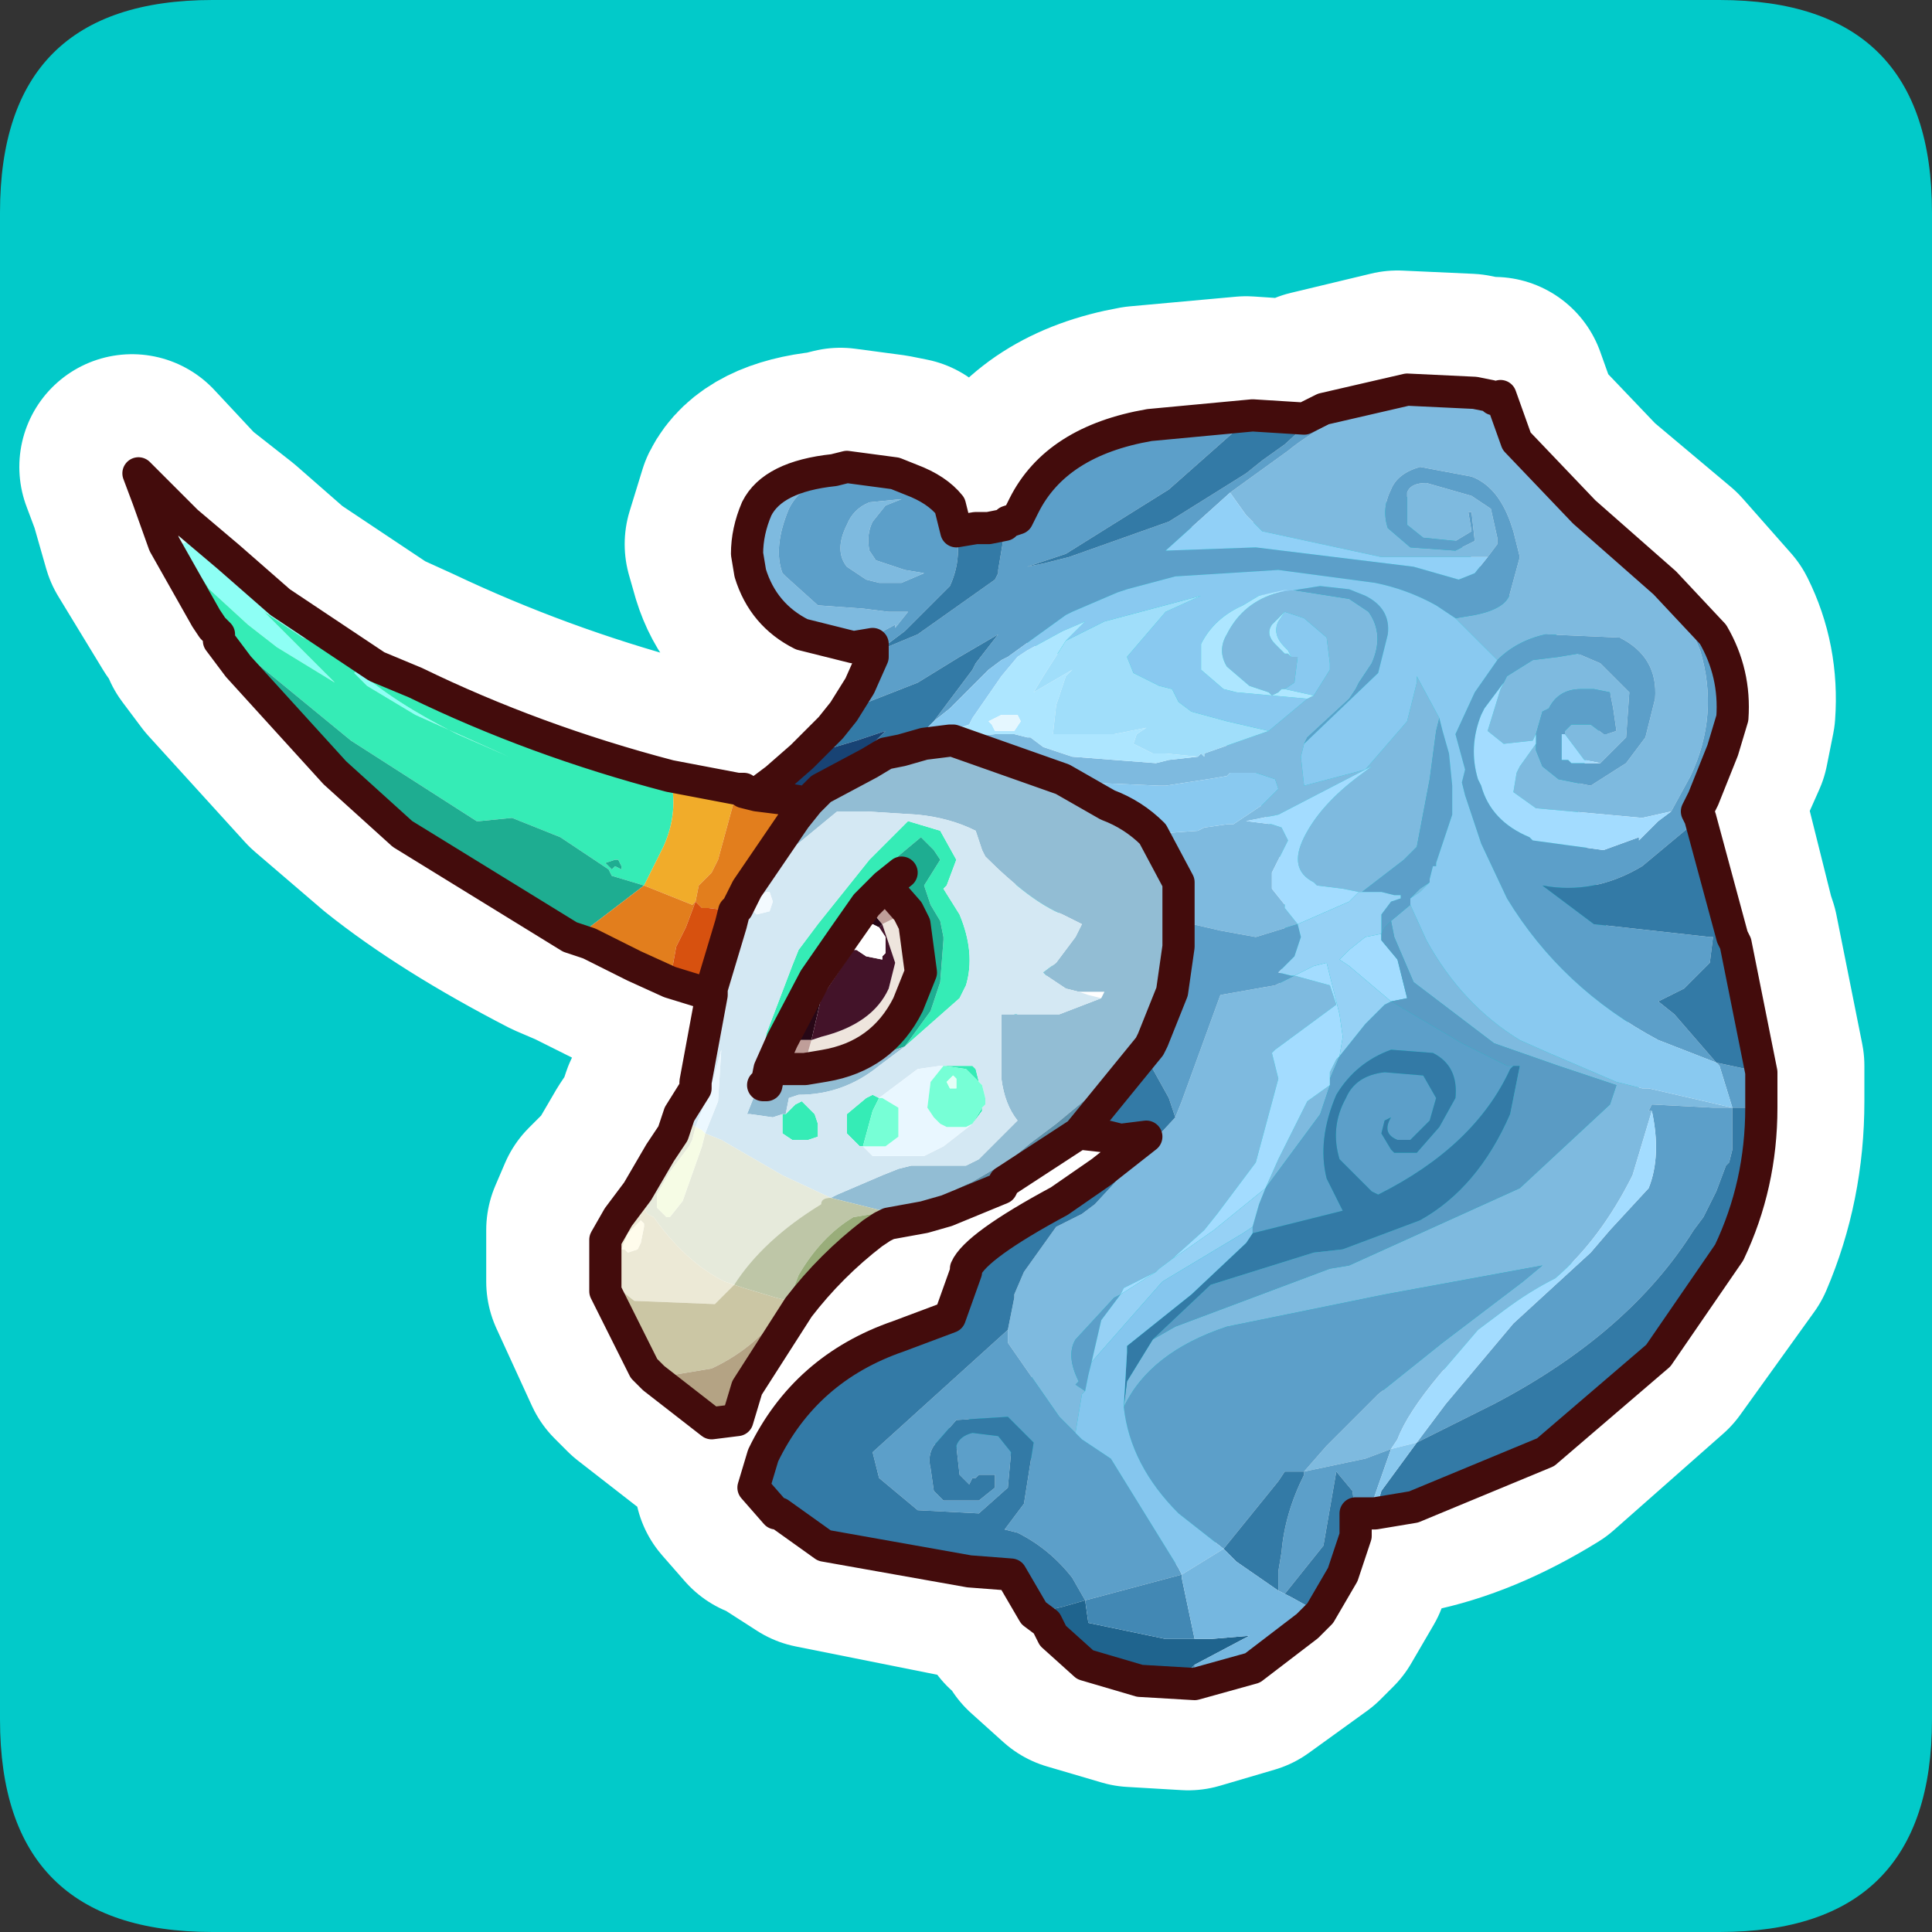 <?xml version="1.0" encoding="UTF-8" standalone="no"?>
<svg xmlns:ffdec="https://www.free-decompiler.com/flash" xmlns:xlink="http://www.w3.org/1999/xlink" ffdec:objectType="frame" height="30.0px" width="30.0px" xmlns="http://www.w3.org/2000/svg">
  <rect width="100%" height="100%" fill="#333333" stroke="none"/>
  <g transform="matrix(1.0, 0.0, 0.0, 1.0, 0.0, 0.0)">
    <use ffdec:characterId="1" height="30.0" transform="matrix(1.0, 0.0, 0.0, 1.0, 0.0, 0.0)" width="30.0" xlink:href="#shape0"/>
  </g>
  <defs>
    <g id="shape0" transform="matrix(1.0, 0.0, 0.0, 1.0, 0.0, 0.0)">
      <path d="M0.0 0.0 L30.0 0.0 30.0 30.0 0.0 30.0 0.0 0.0" fill="#33cc66" fill-opacity="0.0" fill-rule="evenodd" stroke="none"/>
      <path d="M0.0 26.7 L0.0 3.3 Q0.0 0.0 3.3 0.0 L26.7 0.0 Q30.0 0.0 30.0 3.3 L30.0 26.7 Q30.0 30.0 26.7 30.0 L3.3 30.0 Q0.0 30.0 0.0 26.7" fill="#02cac9" fill-rule="evenodd" stroke="none"/>
      <path d="M2.05 7.25 L2.75 8.0 3.45 8.55 4.25 9.25 5.75 10.25 6.3 10.5 Q8.2 11.4 10.25 11.95 L11.35 12.15 11.4 12.15 11.4 12.2 11.65 12.25 11.75 12.15 11.95 12.0 12.35 11.6 12.8 11.2 13.0 10.95 13.25 10.55 13.45 10.05 13.4 10.05 13.45 9.9 13.15 9.95 12.35 9.75 Q11.75 9.45 11.55 8.8 L11.45 8.45 11.65 7.8 Q11.9 7.3 12.85 7.2 L13.05 7.15 13.8 7.25 14.05 7.3 14.6 7.75 14.7 7.95 14.75 8.1 15.0 8.05 15.25 8.05 15.5 8.05 15.55 8.0 15.7 7.95 15.75 7.75 Q16.3 6.75 17.7 6.5 L19.35 6.35 20.1 6.4 20.45 6.25 21.7 5.95 22.8 6.0 23.05 6.05 23.1 6.1 23.2 6.05 23.45 6.75 24.5 7.85 25.75 8.9 26.5 9.75 Q26.8 10.35 26.75 11.05 L26.65 11.55 26.45 12.0 26.35 12.3 26.25 12.45 26.3 12.6 26.75 14.4 26.8 14.55 27.2 16.55 27.2 16.85 27.2 17.1 Q27.2 18.3 26.75 19.35 L25.6 20.95 23.9 22.45 Q22.85 23.1 21.85 23.3 L21.25 23.4 21.15 23.4 20.95 23.4 20.95 23.75 20.75 24.35 20.4 24.95 20.2 25.15 19.3 25.8 18.45 26.05 17.6 26.0 16.75 25.75 16.25 25.3 16.15 25.1 15.95 24.95 15.6 24.35 14.95 24.3 12.7 23.85 12.0 23.4 11.95 23.4 11.6 23.0 11.75 22.5 Q12.4 21.1 13.85 20.65 L14.65 20.3 Q14.7 20.0 14.9 19.65 L14.9 19.6 Q15.05 19.25 16.35 18.55 L17.0 18.1 17.7 17.5 17.3 17.55 17.1 17.5 16.65 17.5 15.5 18.25 15.4 18.3 14.55 18.7 14.2 18.8 13.7 18.9 13.6 18.95 13.4 19.05 12.25 20.2 11.45 21.45 11.35 21.95 10.95 22.0 10.05 21.3 9.85 21.1 9.3 19.9 9.3 19.75 9.3 19.1 9.45 18.75 9.8 18.4 10.15 17.8 10.35 17.5 10.45 17.2 10.65 16.8 10.7 16.7 10.95 15.35 10.3 15.15 9.75 14.9 9.05 14.55 8.7 14.4 Q7.15 13.6 6.15 12.8 L5.1 11.9 3.6 10.25 3.3 9.85 3.3 9.75 3.1 9.5 2.4 8.35 2.2 7.65 2.05 7.25 M16.65 17.5 L17.7 16.15 17.75 16.05 17.8 16.05 18.1 15.3 18.2 14.6 18.2 14.2 18.15 13.6 17.8 12.8 17.75 12.8 Q17.5 12.55 17.1 12.4 16.8 12.15 16.4 12.0 L14.7 11.4 14.6 11.4 14.2 11.45 13.9 11.55 13.65 11.6 13.4 11.75 12.65 12.15 12.45 12.35 12.2 12.6 11.45 13.7 11.4 13.8 11.35 14.0 11.3 14.05 11.25 14.25 10.95 15.25 10.95 15.35 M13.65 13.65 L14.0 14.0 14.1 14.25 14.15 15.0 14.0 15.5 Q13.6 16.3 12.7 16.45 L12.4 16.5 11.85 16.5 11.8 16.5 12.05 16.05 12.55 15.1 13.0 14.4 13.35 13.95 13.65 13.65 13.9 13.45 M11.65 12.25 L12.05 12.3 12.35 12.35 12.45 12.35" fill="none" stroke="#ffffff" stroke-linecap="round" stroke-linejoin="round" stroke-width="3.5"/>
      <path d="M3.3 9.75 L3.2 9.6 2.55 8.45 2.3 7.75 2.15 7.35 2.9 8.1 3.55 8.65 4.35 9.35 5.85 10.35 4.7 9.9 4.1 9.5 5.05 10.45 5.2 10.6 4.3 10.05 3.85 9.7 3.25 9.15 3.05 8.85 3.3 9.75 M5.5 10.45 L5.55 10.4 Q6.1 10.9 7.1 11.4 L7.9 11.75 6.45 11.1 5.7 10.65 5.5 10.45 M2.7 8.3 L2.7 8.35 2.8 8.45 2.95 8.4 2.9 8.25 2.8 8.15 2.75 8.2 2.65 8.2 2.7 8.3" fill="#8efff5" fill-rule="evenodd" stroke="none"/>
      <path d="M5.85 10.35 L6.45 10.6 Q8.3 11.5 10.4 12.05 10.55 12.6 10.3 13.15 L10.2 13.35 10.0 13.75 9.5 13.6 9.45 13.5 8.7 13.0 7.95 12.7 7.45 12.75 7.4 12.75 5.45 11.5 3.5 9.9 3.4 9.85 3.3 9.75 3.05 8.85 3.25 9.15 3.85 9.7 4.3 10.05 5.2 10.6 5.05 10.45 4.1 9.5 4.7 9.9 5.85 10.35 M5.5 10.45 L5.7 10.65 6.45 11.1 7.9 11.75 7.1 11.4 Q6.1 10.9 5.55 10.4 L5.5 10.45 M11.85 16.45 L11.9 16.05 12.3 15.0 12.4 14.75 12.7 14.35 13.5 13.35 13.55 13.3 14.0 12.85 14.1 12.75 14.6 12.9 14.85 13.35 14.7 13.75 14.65 13.8 14.9 14.2 Q15.15 14.8 15.0 15.3 L14.95 15.4 14.9 15.5 14.05 16.25 14.45 15.7 14.6 15.25 14.65 14.6 14.65 14.55 14.6 14.3 14.45 14.05 14.35 13.75 14.6 13.35 14.5 13.2 14.3 13.0 13.7 13.5 13.35 13.85 12.9 14.45 12.1 15.75 11.95 16.2 11.85 16.45 M12.2 17.3 L12.35 17.15 12.45 17.1 12.65 17.3 12.7 17.45 12.7 17.65 12.55 17.7 12.3 17.7 12.15 17.6 12.15 17.55 12.15 17.35 12.15 17.3 12.2 17.3 M9.55 13.35 L9.4 13.4 9.5 13.5 9.55 13.45 9.65 13.5 9.65 13.45 9.6 13.35 9.55 13.35 M13.4 17.8 L13.35 17.8 13.15 17.6 13.15 17.4 13.15 17.3 13.45 17.05 13.55 17.0 13.65 17.05 13.55 17.25 13.4 17.8 M14.65 16.55 L14.8 16.55 14.95 16.55 15.1 16.55 15.15 16.6 15.2 16.8 15.0 16.6 14.65 16.55 M15.25 17.2 L15.25 17.25 15.1 17.45 15.25 17.2" fill="#35ecb6" fill-rule="evenodd" stroke="none"/>
      <path d="M8.85 14.55 L6.25 12.95 5.2 12.0 3.7 10.35 3.4 9.95 3.4 9.85 3.5 9.9 5.45 11.5 7.4 12.75 7.45 12.75 7.95 12.7 8.7 13.0 9.45 13.5 9.5 13.6 10.0 13.75 9.15 14.4 8.85 14.55 M11.8 16.8 L11.8 16.6 11.85 16.5 11.85 16.45 11.95 16.2 12.1 15.75 12.9 14.45 13.35 13.85 13.7 13.5 14.3 13.0 14.5 13.2 14.6 13.35 14.35 13.75 14.45 14.05 14.6 14.3 14.65 14.55 14.65 14.6 14.6 15.25 14.45 15.7 14.05 16.25 13.15 16.55 12.25 16.75 11.9 16.85 11.85 16.85 11.8 16.85 11.8 16.8 M13.75 13.75 L14.0 13.55 13.75 13.75 13.45 14.05 13.1 14.55 12.65 15.2 12.15 16.15 11.95 16.6 12.5 16.6 12.8 16.55 Q13.7 16.4 14.1 15.6 L14.3 15.1 14.2 14.35 14.1 14.15 13.75 13.75 M11.9 16.85 L11.95 16.6 11.9 16.85 M9.55 13.35 L9.6 13.35 9.65 13.45 9.65 13.5 9.55 13.45 9.5 13.5 9.4 13.4 9.55 13.35" fill="#1ead91" fill-rule="evenodd" stroke="none"/>
      <path d="M2.7 8.3 L2.65 8.2 2.75 8.2 2.8 8.15 2.9 8.25 2.95 8.4 2.8 8.45 2.7 8.35 2.7 8.3" fill="#d2fffb" fill-rule="evenodd" stroke="none"/>
      <path d="M13.25 10.05 L12.45 9.85 Q11.85 9.55 11.65 8.9 L11.6 8.6 Q11.6 8.25 11.75 7.9 12.0 7.4 12.95 7.3 L13.15 7.25 13.0 7.35 Q12.45 7.5 12.25 7.9 12.0 8.5 12.15 8.9 L12.2 8.95 12.7 9.4 13.4 9.45 13.8 9.5 14.1 9.5 13.9 9.75 13.9 9.7 13.25 10.05 M23.15 6.15 L23.2 6.2 23.3 6.15 23.55 6.85 24.6 7.95 25.85 9.05 26.6 9.85 26.15 9.5 26.4 10.1 Q26.7 11.1 26.25 12.05 L25.95 12.6 25.5 12.7 23.85 12.55 23.5 12.3 23.55 12.0 23.6 11.9 23.85 11.55 23.85 11.65 23.95 11.9 24.2 12.1 24.7 12.2 25.25 11.85 25.55 11.45 25.7 10.85 Q25.75 10.2 25.15 9.9 L24.0 9.85 Q23.55 9.95 23.25 10.25 L23.2 10.2 22.6 9.6 22.9 9.55 Q23.4 9.45 23.45 9.2 L23.6 8.65 23.5 8.25 23.45 8.1 Q23.25 7.55 22.85 7.4 L22.05 7.25 Q21.7 7.35 21.6 7.6 21.45 7.9 21.55 8.2 L21.9 8.5 22.6 8.55 22.7 8.5 22.9 8.4 22.85 7.95 22.8 7.95 22.85 8.25 22.6 8.4 22.1 8.35 21.85 8.15 21.85 7.65 Q21.9 7.5 22.15 7.5 L22.85 7.7 23.15 7.9 23.25 8.35 23.25 8.45 23.1 8.65 21.45 8.65 19.6 8.25 19.35 8.0 19.1 7.65 20.0 7.0 Q21.1 6.1 22.95 6.15 L23.05 6.15 23.15 6.15 M23.35 10.6 L23.4 10.5 23.8 10.25 24.2 10.2 24.5 10.15 24.85 10.3 25.3 10.75 25.25 11.45 24.85 11.85 24.6 11.8 24.3 11.4 24.3 11.35 24.4 11.25 24.7 11.25 24.9 11.4 24.95 11.4 25.1 11.35 25.05 11.0 25.0 10.75 24.75 10.7 24.55 10.7 Q24.2 10.7 24.05 11.0 L23.95 11.05 23.85 11.4 23.8 11.5 23.35 11.55 23.1 11.35 23.3 10.7 23.35 10.6 M20.25 11.55 L20.2 11.75 20.25 12.2 21.2 11.95 21.85 11.2 22.0 10.6 22.0 10.5 22.35 11.15 22.3 11.35 22.2 12.1 22.0 13.15 21.85 13.3 21.8 13.35 21.15 13.85 21.1 13.85 20.85 13.8 20.45 13.75 20.4 13.7 Q20.0 13.5 20.25 13.0 20.5 12.5 21.1 12.05 L21.3 11.9 21.2 11.95 19.85 12.65 19.35 12.75 19.75 12.8 19.9 12.85 20.0 13.05 19.75 13.55 19.75 13.8 19.95 14.05 19.95 14.1 20.15 14.35 19.5 14.55 18.95 14.45 18.3 14.3 18.3 13.7 17.9 12.95 18.6 12.9 18.7 12.85 19.05 12.8 19.15 12.8 19.45 12.6 19.6 12.5 19.85 12.25 19.8 12.1 19.5 12.0 19.1 12.0 19.05 12.05 18.75 12.1 18.1 12.2 18.0 12.2 16.85 12.15 17.2 12.5 16.5 12.1 14.8 11.5 14.75 11.5 14.9 11.5 14.95 11.45 15.45 11.4 15.75 11.4 15.95 11.45 16.0 11.45 16.2 11.6 16.65 11.75 17.95 11.85 18.15 11.8 18.6 11.75 18.65 11.7 18.7 11.75 18.7 11.7 19.7 11.35 20.3 10.85 20.4 10.8 20.65 10.4 20.65 10.3 20.6 9.9 20.25 9.6 19.95 9.5 19.75 9.7 Q19.65 9.85 19.8 10.0 L19.95 10.15 20.0 10.15 20.05 10.2 20.15 10.2 20.1 10.6 19.95 10.7 19.9 10.7 19.85 10.75 19.75 10.8 19.7 10.75 19.4 10.65 19.05 10.35 Q18.9 10.1 19.05 9.85 19.3 9.35 19.85 9.2 L20.0 9.15 20.95 9.3 21.25 9.5 Q21.5 9.85 21.3 10.3 L21.1 10.6 21.05 10.7 20.95 10.85 20.3 11.45 20.25 11.55 M22.2 13.7 L22.05 13.85 21.9 13.95 22.05 13.8 22.2 13.7 M21.9 14.05 L22.15 14.6 Q22.7 15.6 23.6 16.15 L24.05 16.35 25.1 16.8 25.5 16.9 25.6 16.9 26.9 17.2 26.6 17.2 25.65 17.15 25.6 17.25 25.65 17.25 25.35 18.25 Q24.85 19.25 24.15 19.85 23.75 20.05 23.35 20.35 L22.95 20.65 22.35 21.35 Q21.85 21.95 21.7 22.35 L21.6 22.5 21.2 22.65 20.25 22.85 20.6 22.45 21.4 21.65 22.4 20.85 23.65 19.9 23.95 19.65 21.5 20.1 19.05 20.6 Q17.85 21.0 17.45 21.85 L17.5 21.45 17.9 20.8 18.25 20.6 20.65 19.7 20.95 19.65 23.6 18.45 25.0 17.15 25.1 16.85 24.2 16.55 23.2 16.2 21.95 15.25 21.65 14.55 21.6 14.3 21.9 14.05 M14.1 11.55 L14.15 11.55 14.3 11.55 14.35 11.55 14.45 11.5 14.75 11.5 14.35 11.55 14.0 11.65 14.1 11.55 M20.8 16.4 L20.65 16.75 20.65 16.65 20.75 16.45 20.8 16.4 M20.65 16.85 L20.5 17.3 19.65 18.45 19.85 18.0 20.3 17.1 20.65 16.85 M20.1 15.15 L20.65 15.3 20.75 15.6 19.8 16.3 19.75 16.35 19.85 16.75 19.5 18.05 18.9 18.85 18.7 19.1 18.2 19.55 18.0 19.7 17.95 19.75 17.45 20.0 17.4 20.1 17.3 20.15 16.7 20.8 Q16.55 21.05 16.75 21.45 L16.7 21.5 16.85 21.6 16.8 21.65 16.7 22.25 16.45 22.0 15.65 20.85 15.65 20.65 15.75 20.15 15.75 20.1 15.9 19.75 16.4 19.05 16.8 18.85 17.0 18.7 18.25 17.35 18.35 17.1 18.95 15.45 19.8 15.3 20.1 15.15 M13.55 8.1 Q13.45 8.3 13.5 8.55 L13.6 8.7 13.75 8.75 14.05 8.85 14.35 8.9 14.0 9.05 13.75 9.05 13.65 9.05 13.45 9.0 13.15 8.8 Q12.95 8.55 13.15 8.15 13.25 7.9 13.5 7.8 L14.0 7.75 13.75 7.85 13.55 8.1" fill="#7ebadf" fill-rule="evenodd" stroke="none"/>
      <path d="M13.1 11.05 L13.35 10.65 13.55 10.2 13.55 10.15 13.55 10.0 13.25 10.05 13.9 9.7 13.9 9.75 14.1 9.5 13.8 9.5 13.4 9.45 12.7 9.4 12.2 8.95 12.15 8.9 Q12.0 8.5 12.25 7.9 12.45 7.5 13.0 7.35 L13.15 7.25 13.9 7.35 14.15 7.45 Q14.55 7.6 14.75 7.85 L14.75 8.0 Q15.0 8.55 14.75 9.1 L14.1 9.75 14.05 9.8 13.65 10.1 14.25 9.85 15.45 9.0 15.5 8.9 15.5 8.85 15.6 8.25 15.6 8.15 15.65 8.1 15.8 8.05 15.9 7.85 Q16.4 6.85 17.85 6.6 L19.45 6.45 18.15 7.6 16.55 8.6 15.95 8.8 16.2 8.75 16.6 8.65 18.15 8.1 19.35 7.35 19.6 7.15 19.95 6.9 20.55 6.35 21.85 6.05 22.9 6.1 23.15 6.15 23.05 6.15 22.95 6.15 Q21.1 6.1 20.0 7.0 L19.1 7.65 18.1 8.55 19.5 8.5 21.95 8.8 22.65 9.0 22.9 8.9 23.1 8.65 23.25 8.45 23.25 8.35 23.15 7.9 22.85 7.7 22.15 7.5 Q21.9 7.5 21.85 7.65 L21.85 8.15 22.1 8.35 22.6 8.4 22.85 8.25 22.8 7.95 22.85 7.95 22.9 8.4 22.7 8.5 22.6 8.55 21.9 8.5 21.55 8.2 Q21.45 7.9 21.6 7.6 21.7 7.35 22.05 7.25 L22.85 7.4 Q23.25 7.55 23.45 8.1 L23.5 8.25 23.6 8.65 23.45 9.2 Q23.4 9.45 22.9 9.55 L22.6 9.6 22.3 9.4 Q21.85 9.15 21.35 9.05 L19.85 8.85 18.25 8.95 17.5 9.15 17.35 9.2 16.65 9.5 16.55 9.55 15.65 10.2 15.55 10.25 15.35 10.4 15.1 10.65 14.75 11.0 14.5 11.2 15.1 10.4 15.15 10.3 15.5 9.85 14.9 10.2 14.25 10.6 13.1 11.05 M26.6 9.85 Q26.95 10.45 26.9 11.15 L26.75 11.65 26.55 12.15 26.45 12.4 26.35 12.6 26.4 12.7 25.5 13.45 Q24.75 13.9 23.95 13.75 L24.75 14.35 26.55 14.55 26.6 14.55 26.55 14.95 26.15 15.35 25.75 15.55 26.0 15.75 26.65 16.5 27.35 16.65 27.35 16.95 27.35 17.2 27.05 17.2 26.9 17.2 26.7 16.55 26.65 16.5 25.75 16.15 Q24.25 15.35 23.4 13.95 L23.0 13.1 22.75 12.35 22.7 12.15 22.75 11.95 22.6 11.4 22.9 10.75 23.25 10.25 Q23.55 9.95 24.0 9.85 L25.15 9.9 Q25.75 10.2 25.7 10.85 L25.55 11.45 25.25 11.85 24.7 12.2 24.2 12.1 23.95 11.9 23.85 11.65 23.85 11.55 23.85 11.4 23.95 11.05 24.05 11.0 Q24.2 10.7 24.55 10.7 L24.75 10.7 25.0 10.75 25.05 11.0 25.1 11.35 24.95 11.4 24.9 11.4 24.7 11.25 24.4 11.25 24.3 11.35 24.3 11.4 24.25 11.4 24.25 11.8 24.35 11.8 24.4 11.85 24.55 11.85 24.85 11.85 25.25 11.45 25.3 10.75 24.85 10.3 24.5 10.15 24.2 10.2 23.8 10.25 23.4 10.5 23.35 10.6 23.05 11.0 23.0 11.1 Q22.8 11.6 22.95 12.1 L23.0 12.2 Q23.15 12.75 23.75 13.0 L23.8 13.05 24.9 13.2 25.45 13.0 25.45 13.05 25.75 12.75 25.95 12.6 26.25 12.05 Q26.7 11.1 26.4 10.1 L26.15 9.5 26.6 9.85 M21.25 23.5 L21.05 23.5 21.0 23.15 20.75 22.85 20.55 24.0 19.95 24.75 19.85 24.7 19.85 24.4 19.9 24.1 Q19.95 23.5 20.25 22.9 L20.25 22.85 19.95 22.85 19.85 23.0 19.0 24.05 18.3 23.5 Q17.55 22.75 17.45 21.85 17.85 21.0 19.05 20.6 L21.5 20.1 23.95 19.65 23.65 19.9 22.4 20.85 21.4 21.65 20.6 22.45 20.25 22.85 21.2 22.65 21.6 22.5 21.25 23.5 M19.55 9.25 L20.5 9.1 20.95 9.15 21.2 9.25 Q21.6 9.45 21.55 9.85 L21.4 10.45 20.25 11.55 20.3 11.45 20.95 10.85 21.05 10.7 21.1 10.6 21.3 10.3 Q21.5 9.85 21.25 9.5 L20.95 9.3 20.0 9.15 19.55 9.25 M22.35 11.15 L22.4 11.35 22.5 11.7 22.55 12.2 22.55 12.65 22.3 13.4 22.3 13.45 22.25 13.45 22.2 13.65 22.2 13.7 22.05 13.8 21.9 13.95 21.9 14.05 21.6 14.3 21.5 14.4 21.45 14.5 21.45 14.2 21.6 14.0 21.75 13.95 21.75 13.9 21.65 13.9 21.45 13.85 21.15 13.85 21.8 13.35 21.85 13.3 22.0 13.15 22.2 12.1 22.3 11.35 22.35 11.15 M18.3 14.3 L18.95 14.45 19.5 14.55 20.15 14.35 20.2 14.55 20.1 14.85 19.85 15.1 20.05 15.15 20.1 15.15 19.8 15.3 18.95 15.45 18.35 17.1 18.25 17.35 18.15 17.05 17.9 16.6 17.9 16.55 18.1 16.25 18.1 16.15 18.3 15.55 18.3 15.35 18.3 14.7 18.3 14.3 M21.6 15.55 L22.7 16.2 23.4 16.55 23.5 16.55 23.45 16.6 Q22.9 17.8 21.4 18.55 L21.3 18.5 20.8 18.0 Q20.65 17.5 20.9 17.05 21.05 16.7 21.5 16.65 L22.1 16.7 22.3 17.05 22.2 17.4 21.9 17.7 21.8 17.7 21.7 17.7 Q21.45 17.6 21.6 17.35 L21.5 17.4 21.45 17.6 21.6 17.85 21.65 17.9 22.0 17.9 22.35 17.5 22.6 17.05 Q22.65 16.55 22.25 16.35 L21.6 16.3 Q21.05 16.5 20.75 17.0 20.45 17.7 20.6 18.3 L20.85 18.8 19.45 19.15 19.45 19.05 19.55 18.7 19.65 18.45 20.5 17.3 20.65 16.85 20.65 16.75 20.8 16.4 21.2 15.9 21.5 15.6 21.6 15.55 M25.65 17.25 L25.6 17.25 25.65 17.15 26.6 17.2 26.9 17.2 26.9 17.7 26.9 17.85 26.85 18.05 26.8 18.1 26.65 18.5 26.45 18.9 26.3 19.1 Q25.3 20.7 23.2 21.8 L22.0 22.4 22.45 21.8 23.5 20.55 24.7 19.45 25.0 19.1 25.6 18.45 Q25.8 17.95 25.65 17.25 M16.95 21.15 L16.9 21.35 16.85 21.6 16.7 21.5 16.75 21.45 Q16.55 21.05 16.7 20.8 L17.3 20.15 17.4 20.1 17.1 20.5 16.95 21.15 M16.7 22.25 L16.8 22.35 17.25 22.65 18.3 24.35 18.35 24.45 16.85 24.85 16.65 24.5 Q16.3 24.05 15.8 23.8 L15.6 23.75 15.9 23.35 16.05 22.4 15.65 22.0 14.85 22.05 14.5 22.45 Q14.4 22.6 14.45 22.8 L14.5 23.15 14.65 23.3 15.2 23.3 15.45 23.1 15.45 23.0 15.45 22.9 15.2 22.9 15.15 22.95 15.1 22.95 15.05 23.05 14.9 22.9 14.85 22.45 Q14.9 22.3 15.1 22.25 L15.5 22.3 15.7 22.55 15.65 23.1 15.2 23.5 14.25 23.45 13.65 22.95 13.55 22.55 15.65 20.65 15.65 20.85 16.45 22.0 16.7 22.25 M13.55 8.1 L13.75 7.85 14.0 7.75 13.5 7.8 Q13.25 7.9 13.15 8.15 12.95 8.55 13.15 8.8 L13.45 9.0 13.65 9.05 13.75 9.05 14.0 9.05 14.35 8.9 14.05 8.85 13.75 8.75 13.6 8.7 13.5 8.55 Q13.45 8.3 13.55 8.1" fill="#5c9fc9" fill-rule="evenodd" stroke="none"/>
      <path d="M12.45 11.75 L12.9 11.3 13.1 11.05 14.25 10.6 14.9 10.2 15.5 9.85 15.15 10.3 15.1 10.4 14.5 11.2 14.35 11.35 14.1 11.5 14.1 11.55 14.0 11.65 13.75 11.7 13.5 11.85 13.55 11.55 13.7 11.4 13.75 11.35 13.3 11.5 12.45 11.75 M14.75 7.85 L14.8 8.05 14.85 8.25 15.15 8.2 15.35 8.2 15.6 8.15 15.6 8.25 15.5 8.85 15.5 8.9 15.45 9.0 14.25 9.85 13.65 10.1 14.05 9.8 14.1 9.75 14.75 9.1 Q15.0 8.55 14.75 8.0 L14.75 7.85 M19.45 6.45 L20.25 6.5 20.55 6.35 19.95 6.9 19.6 7.15 19.35 7.35 18.15 8.1 16.6 8.65 16.2 8.75 15.95 8.8 16.55 8.6 18.15 7.6 19.45 6.45 M26.4 12.7 L26.9 14.55 26.95 14.65 27.35 16.65 26.65 16.5 26.0 15.75 25.75 15.55 26.15 15.35 26.55 14.95 26.6 14.55 26.55 14.55 24.75 14.35 23.95 13.75 Q24.75 13.9 25.5 13.45 L26.4 12.7 M27.35 17.2 Q27.35 18.4 26.85 19.45 L25.75 21.05 24.0 22.55 21.95 23.4 21.35 23.5 21.45 23.15 22.0 22.4 23.2 21.8 Q25.3 20.7 26.3 19.1 L26.45 18.9 26.65 18.5 26.8 18.1 26.85 18.05 26.9 17.85 26.9 17.7 26.9 17.2 27.05 17.2 27.35 17.2 M21.05 23.5 L21.05 23.85 20.85 24.45 20.5 25.05 20.05 24.8 19.95 24.75 20.55 24.0 20.75 22.85 21.0 23.15 21.05 23.5 M16.05 25.05 L15.7 24.45 15.05 24.4 12.8 24.0 12.1 23.5 12.05 23.5 11.7 23.1 11.85 22.6 Q12.5 21.25 13.95 20.75 L14.75 20.45 15.0 19.75 15.0 19.7 Q15.15 19.35 16.45 18.65 L17.1 18.2 17.8 17.65 17.4 17.7 17.2 17.65 16.75 17.6 17.85 16.25 17.9 16.15 18.2 15.4 18.3 14.7 18.3 15.35 18.3 15.55 18.1 16.15 18.1 16.25 17.9 16.55 17.9 16.6 18.15 17.05 18.25 17.35 17.0 18.7 16.8 18.85 16.4 19.05 15.9 19.75 15.75 20.1 15.75 20.15 15.65 20.65 13.55 22.55 13.65 22.95 14.25 23.45 15.2 23.5 15.65 23.1 15.7 22.55 15.5 22.3 15.1 22.25 Q14.9 22.3 14.85 22.45 L14.9 22.9 15.05 23.05 15.1 22.95 15.15 22.95 15.2 22.9 15.45 22.9 15.45 23.0 15.45 23.1 15.2 23.3 14.65 23.3 14.5 23.15 14.45 22.8 Q14.4 22.6 14.5 22.45 L14.85 22.05 15.65 22.0 16.05 22.4 15.9 23.35 15.6 23.75 15.8 23.8 Q16.3 24.05 16.65 24.5 L16.85 24.85 16.5 24.95 16.05 25.05 M23.5 16.55 L23.6 16.55 23.45 17.3 Q22.95 18.45 22.05 18.95 L20.85 19.4 20.4 19.45 18.8 19.95 17.9 20.8 17.5 21.45 17.45 21.85 17.5 21.0 17.5 20.9 18.5 20.1 19.35 19.3 19.45 19.15 20.85 18.8 20.6 18.3 Q20.45 17.7 20.75 17.0 21.05 16.5 21.6 16.3 L22.25 16.35 Q22.65 16.55 22.6 17.05 L22.35 17.5 22.0 17.9 21.65 17.9 21.6 17.85 21.45 17.6 21.5 17.4 21.6 17.35 Q21.45 17.6 21.7 17.7 L21.8 17.7 21.9 17.7 22.2 17.4 22.3 17.05 22.1 16.7 21.5 16.65 Q21.05 16.7 20.9 17.05 20.65 17.5 20.8 18.0 L21.3 18.5 21.4 18.55 Q22.9 17.8 23.45 16.6 L23.5 16.55 M19.0 24.05 L19.85 23.0 19.95 22.85 20.25 22.85 20.25 22.9 Q19.95 23.5 19.9 24.1 L19.85 24.4 19.85 24.7 19.2 24.25 19.0 24.05" fill="#337aa6" fill-rule="evenodd" stroke="none"/>
      <path d="M23.85 11.55 L23.6 11.9 23.55 12.0 23.5 12.3 23.85 12.55 25.5 12.7 25.95 12.6 25.75 12.75 25.45 13.05 25.45 13.0 24.9 13.2 23.8 13.05 23.75 13.0 Q23.15 12.75 23.0 12.2 L22.95 12.1 Q22.8 11.6 23.0 11.1 L23.05 11.0 23.35 10.6 23.3 10.7 23.1 11.35 23.35 11.55 23.8 11.5 23.85 11.4 23.85 11.55 M24.3 11.4 L24.6 11.8 24.85 11.85 24.55 11.85 24.4 11.85 24.35 11.8 24.25 11.8 24.25 11.4 24.3 11.4 M20.15 14.35 L19.95 14.1 19.95 14.05 19.75 13.8 19.75 13.55 20.0 13.05 19.9 12.85 19.75 12.8 19.35 12.75 19.85 12.65 21.2 11.95 21.3 11.9 21.1 12.05 Q20.5 12.5 20.25 13.0 20.0 13.5 20.4 13.7 L20.45 13.75 20.85 13.8 21.1 13.85 20.95 14.0 20.15 14.35 M21.45 14.5 L21.45 14.6 21.7 14.9 21.85 15.5 21.6 15.55 20.95 15.0 20.8 14.9 20.95 14.75 21.2 14.55 21.45 14.5 M21.6 22.5 L21.7 22.35 Q21.85 21.95 22.35 21.35 L22.95 20.65 23.35 20.35 Q23.75 20.05 24.15 19.85 24.85 19.25 25.35 18.25 L25.65 17.25 Q25.8 17.95 25.6 18.45 L25.0 19.1 24.7 19.45 23.5 20.55 22.45 21.8 22.0 22.4 21.6 22.5 M20.1 15.15 L20.4 15.0 20.6 14.95 20.8 15.75 20.85 16.1 20.8 16.4 20.75 16.45 20.65 16.65 20.65 16.75 20.65 16.85 20.3 17.1 19.85 18.0 19.65 18.45 18.85 19.1 18.35 19.45 18.2 19.55 18.7 19.1 18.9 18.85 19.5 18.05 19.85 16.75 19.75 16.35 19.8 16.3 20.75 15.6 20.65 15.3 20.1 15.15 M17.4 20.1 L17.45 20.0 17.95 19.75 17.4 20.1" fill="#a3dcff" fill-rule="evenodd" stroke="none"/>
      <path d="M19.1 7.65 L19.35 8.0 19.6 8.25 21.45 8.65 23.1 8.65 22.9 8.9 22.65 9.0 21.95 8.8 19.5 8.5 18.1 8.55 19.1 7.65" fill="#91d0f7" fill-rule="evenodd" stroke="none"/>
      <path d="M22.6 9.6 L23.2 10.2 23.25 10.25 22.9 10.75 22.6 11.4 22.75 11.95 22.7 12.15 22.75 12.35 23.0 13.1 23.4 13.95 Q24.25 15.35 25.75 16.15 L26.65 16.5 26.7 16.55 26.9 17.2 25.6 16.9 25.5 16.9 25.1 16.8 24.05 16.35 23.6 16.15 Q22.7 15.6 22.15 14.6 L21.9 14.05 21.9 13.95 22.05 13.85 22.2 13.7 22.2 13.65 22.25 13.45 22.3 13.45 22.3 13.4 22.55 12.65 22.55 12.2 22.5 11.7 22.4 11.35 22.35 11.15 22.0 10.5 22.0 10.6 21.85 11.2 21.2 11.95 20.25 12.2 20.2 11.75 20.25 11.55 21.4 10.45 21.55 9.85 Q21.6 9.45 21.2 9.25 L20.95 9.15 20.5 9.1 19.55 9.25 19.3 9.4 Q18.85 9.6 18.65 10.0 L18.65 10.4 19.0 10.7 19.2 10.75 20.3 10.85 19.7 11.35 19.05 11.2 18.5 11.05 18.3 10.9 18.2 10.7 18.0 10.65 17.8 10.55 17.6 10.45 17.5 10.2 18.1 9.5 18.65 9.25 17.15 9.65 16.55 9.95 16.85 9.65 16.5 9.8 15.95 10.1 15.8 10.2 15.55 10.5 15.1 11.15 15.05 11.25 14.35 11.5 14.35 11.55 14.3 11.55 14.15 11.55 14.1 11.55 14.1 11.5 14.35 11.35 14.5 11.2 14.75 11.0 15.1 10.65 15.35 10.4 15.55 10.25 15.65 10.2 16.55 9.55 16.65 9.5 17.35 9.2 17.5 9.15 18.25 8.95 19.85 8.85 21.35 9.05 Q21.85 9.15 22.3 9.4 L22.6 9.6 M19.95 10.7 L20.1 10.6 20.15 10.2 20.05 10.2 20.0 10.1 19.95 10.05 Q19.75 9.85 19.85 9.65 L19.95 9.5 20.25 9.6 20.6 9.9 20.65 10.3 20.65 10.4 20.4 10.8 19.95 10.7 M17.2 12.5 L16.85 12.15 18.0 12.2 18.1 12.2 18.75 12.1 19.05 12.05 19.1 12.0 19.5 12.0 19.8 12.1 19.85 12.25 19.6 12.5 19.45 12.6 19.15 12.8 19.05 12.8 18.7 12.85 18.6 12.9 17.9 12.95 Q17.6 12.65 17.2 12.5" fill="#89c9f0" fill-rule="evenodd" stroke="none"/>
      <path d="M20.0 9.15 L19.85 9.2 Q19.3 9.35 19.05 9.85 18.9 10.1 19.05 10.35 L19.4 10.65 19.7 10.75 19.75 10.8 19.85 10.75 19.9 10.7 19.95 10.7 20.4 10.8 20.3 10.85 19.2 10.75 19.0 10.7 18.65 10.4 18.65 10.0 Q18.85 9.6 19.3 9.4 L19.55 9.25 20.0 9.15 M20.05 10.2 L20.0 10.15 19.95 10.15 19.8 10.0 Q19.65 9.85 19.75 9.7 L19.95 9.5 19.85 9.65 Q19.75 9.85 19.95 10.05 L20.0 10.1 20.05 10.2 M18.6 11.75 L18.15 11.8 17.95 11.85 16.65 11.75 16.2 11.6 16.0 11.45 15.95 11.45 15.75 11.4 15.45 11.4 14.95 11.45 14.9 11.5 14.75 11.5 14.45 11.5 14.35 11.55 14.35 11.5 15.05 11.25 15.1 11.15 15.55 10.5 15.8 10.2 15.95 10.1 16.5 9.8 16.85 9.65 16.55 9.95 16.2 10.5 16.05 10.75 16.65 10.4 16.55 10.5 16.4 10.95 16.35 11.4 17.1 11.4 17.3 11.4 17.8 11.3 17.65 11.4 17.6 11.55 17.9 11.7 18.1 11.7 18.6 11.75 M15.35 11.2 L15.4 11.25 15.45 11.35 15.75 11.35 15.85 11.2 15.8 11.1 15.55 11.1 15.35 11.2" fill="#ade6ff" fill-rule="evenodd" stroke="none"/>
      <path d="M19.7 11.35 L18.7 11.7 18.7 11.75 18.65 11.7 18.6 11.75 18.1 11.7 17.9 11.7 17.6 11.55 17.65 11.4 17.8 11.3 17.3 11.4 17.1 11.4 16.35 11.4 16.4 10.95 16.55 10.5 16.65 10.4 16.05 10.75 16.2 10.5 16.55 9.95 17.15 9.65 18.65 9.25 18.1 9.5 17.5 10.2 17.6 10.45 17.8 10.55 18.0 10.65 18.2 10.7 18.3 10.9 18.5 11.05 19.05 11.2 19.7 11.35" fill="#a0defa" fill-rule="evenodd" stroke="none"/>
      <path d="M21.1 13.85 L21.15 13.85 21.45 13.85 21.65 13.9 21.75 13.9 21.75 13.95 21.6 14.0 21.45 14.2 21.45 14.5 21.2 14.55 20.95 14.75 20.8 14.9 20.95 15.0 21.6 15.55 21.5 15.6 21.2 15.9 20.8 16.4 20.85 16.1 20.8 15.75 20.6 14.95 20.4 15.0 20.1 15.15 20.05 15.15 19.85 15.1 20.1 14.85 20.2 14.55 20.15 14.35 20.95 14.0 21.1 13.85 M19.65 18.45 L19.55 18.7 19.45 19.05 19.3 19.15 18.05 19.9 16.95 21.15 17.1 20.5 17.4 20.1 17.95 19.75 18.0 19.7 18.2 19.55 18.35 19.45 18.85 19.1 19.65 18.45" fill="#96d1f5" fill-rule="evenodd" stroke="none"/>
      <path d="M21.45 14.5 L21.5 14.4 21.6 14.3 21.65 14.55 21.95 15.25 23.2 16.2 24.2 16.55 25.1 16.85 25.0 17.15 23.6 18.45 20.95 19.65 20.65 19.7 18.25 20.6 17.9 20.8 18.8 19.95 20.4 19.45 20.85 19.4 22.05 18.95 Q22.95 18.45 23.45 17.3 L23.6 16.55 23.5 16.55 23.4 16.55 22.7 16.2 21.6 15.55 21.85 15.5 21.7 14.9 21.45 14.6 21.45 14.5" fill="#5a9bc4" fill-rule="evenodd" stroke="none"/>
      <path d="M14.75 11.5 L14.8 11.5 16.5 12.1 17.2 12.5 Q17.6 12.65 17.9 12.95 L18.3 13.7 18.3 14.3 18.3 14.7 18.2 15.4 17.9 16.15 17.85 16.25 16.4 17.45 16.0 17.75 15.7 18.0 15.1 18.35 Q14.75 18.5 14.55 18.65 L14.25 18.75 13.95 18.8 13.75 18.8 13.7 18.8 12.9 18.6 13.0 18.55 13.7 18.25 13.95 18.15 14.15 18.1 14.3 18.1 15.0 18.1 15.1 18.05 15.2 18.0 15.8 17.4 Q15.6 17.15 15.55 16.75 L15.55 15.75 16.45 15.75 17.1 15.5 17.15 15.4 16.75 15.4 16.55 15.35 16.25 15.15 16.2 15.1 16.4 14.95 16.7 14.55 16.8 14.35 16.5 14.2 Q16.0 14.0 15.3 13.3 L15.25 13.2 15.15 12.9 Q14.75 12.7 14.25 12.65 L13.45 12.6 13.0 12.6 12.15 13.3 11.65 13.8 11.45 14.1 11.55 13.9 11.6 13.8 12.35 12.7 12.55 12.45 12.75 12.25 13.5 11.85 13.75 11.7 14.0 11.65 14.35 11.55 14.75 11.5 M14.05 16.25 L13.65 16.55 Q13.1 17.0 12.4 17.0 L12.25 17.05 12.2 17.3 12.15 17.3 12.0 17.35 11.65 17.3 11.6 17.3 11.8 16.8 11.8 16.85 11.85 16.85 11.9 16.85 12.25 16.75 13.15 16.55 14.05 16.25" fill="#92bdd4" fill-rule="evenodd" stroke="none"/>
      <path d="M19.45 19.15 L19.35 19.3 18.5 20.1 17.5 20.9 17.5 21.0 17.45 21.85 Q17.55 22.75 18.3 23.5 L19.0 24.05 18.35 24.45 18.3 24.35 17.25 22.65 16.8 22.35 16.7 22.25 16.8 21.65 16.85 21.6 16.9 21.35 16.95 21.15 18.05 19.9 19.3 19.15 19.45 19.05 19.45 19.15" fill="#85c6ee" fill-rule="evenodd" stroke="none"/>
      <path d="M15.35 11.2 L15.55 11.1 15.8 11.1 15.85 11.2 15.75 11.35 15.45 11.35 15.4 11.25 15.35 11.2" fill="#e5f7ff" fill-rule="evenodd" stroke="none"/>
      <path d="M11.75 12.35 L11.85 12.25 12.05 12.1 12.45 11.75 13.3 11.5 13.75 11.35 13.7 11.4 13.55 11.55 13.5 11.85 12.75 12.25 12.55 12.45 12.45 12.45 12.15 12.4 11.75 12.35" fill="#184374" fill-rule="evenodd" stroke="none"/>
      <path d="M10.55 17.3 L10.8 16.9 10.8 16.8 11.05 15.45 11.05 15.35 11.35 14.35 11.4 14.15 11.45 14.1 11.65 13.8 12.15 13.3 13.0 12.6 13.45 12.6 14.25 12.65 Q14.75 12.7 15.15 12.9 L15.25 13.2 15.3 13.3 Q16.0 14.0 16.5 14.2 L16.8 14.35 16.7 14.55 16.4 14.95 16.2 15.1 16.25 15.15 16.55 15.35 16.75 15.4 16.9 15.45 17.1 15.5 16.45 15.75 15.55 15.75 15.55 16.75 Q15.6 17.15 15.8 17.4 L15.2 18.0 15.1 18.05 15.0 18.1 14.3 18.1 14.15 18.1 13.95 18.15 13.7 18.25 13.0 18.55 12.9 18.6 12.15 18.25 11.2 17.7 10.95 17.6 11.15 17.1 11.2 16.3 11.05 16.85 10.8 17.5 10.55 17.3 M14.05 16.25 L14.9 15.5 14.95 15.4 15.0 15.3 Q15.15 14.8 14.9 14.2 L14.65 13.8 14.7 13.75 14.85 13.35 14.6 12.9 14.1 12.75 14.0 12.85 13.55 13.3 13.5 13.35 12.7 14.35 12.4 14.75 12.3 15.0 11.9 16.05 11.85 16.45 11.85 16.5 11.8 16.6 11.8 16.8 11.6 17.3 11.65 17.3 12.0 17.35 12.15 17.3 12.15 17.35 12.15 17.55 12.15 17.6 12.3 17.7 12.55 17.7 12.7 17.65 12.7 17.45 12.65 17.3 12.45 17.1 12.35 17.15 12.2 17.3 12.25 17.05 12.4 17.0 Q13.1 17.0 13.65 16.55 L14.05 16.25 M11.9 13.85 L11.8 13.9 11.75 14.05 11.7 14.15 11.75 14.2 11.95 14.15 12.0 14.0 11.95 13.85 11.9 13.85 M13.65 17.05 L13.55 17.0 13.45 17.05 13.15 17.3 13.15 17.4 13.15 17.6 13.35 17.8 13.4 17.8 13.55 17.95 14.35 17.95 14.65 17.8 15.1 17.45 15.25 17.25 15.25 17.2 15.3 17.15 15.3 17.05 15.25 16.85 15.2 16.8 15.15 16.6 15.1 16.55 14.95 16.55 14.8 16.55 14.65 16.55 14.6 16.55 14.25 16.6 13.65 17.05" fill="#d4e8f3" fill-rule="evenodd" stroke="none"/>
      <path d="M10.4 12.05 L11.45 12.25 11.15 13.35 11.05 13.55 10.85 13.75 10.8 14.0 10.75 14.05 10.0 13.75 10.2 13.35 10.3 13.15 Q10.55 12.6 10.4 12.05" fill="#f1ac2a" fill-rule="evenodd" stroke="none"/>
      <path d="M11.45 12.25 L11.55 12.25 11.55 12.3 11.75 12.35 12.15 12.4 12.45 12.45 12.55 12.45 12.35 12.7 11.6 13.8 11.55 13.9 11.45 14.1 11.4 14.15 11.0 14.1 10.9 14.1 10.8 14.0 10.65 14.4 10.5 14.7 10.4 15.25 9.85 15.0 9.15 14.65 8.85 14.55 9.15 14.4 10.0 13.75 10.75 14.05 10.8 14.0 10.85 13.75 11.05 13.55 11.15 13.35 11.45 12.25" fill="#e27e1d" fill-rule="evenodd" stroke="none"/>
      <path d="M11.9 13.85 L11.95 13.85 12.0 14.0 11.95 14.15 11.75 14.2 11.7 14.15 11.75 14.05 11.8 13.9 11.9 13.85" fill="#f3faff" fill-rule="evenodd" stroke="none"/>
      <path d="M12.15 16.15 L12.65 15.2 13.1 14.55 13.45 14.05 13.7 14.35 13.65 14.4 13.55 14.35 13.45 14.4 13.3 14.55 13.3 14.6 13.25 14.75 12.75 15.5 12.6 16.15 12.15 16.15" fill="#270716" fill-rule="evenodd" stroke="none"/>
      <path d="M11.05 15.45 L10.4 15.25 10.5 14.7 10.65 14.4 10.8 14.0 10.9 14.1 11.0 14.1 11.4 14.15 11.35 14.35 11.05 15.35 11.05 15.45" fill="#d7510f" fill-rule="evenodd" stroke="none"/>
      <path d="M10.8 17.5 L11.05 16.85 11.2 16.3 11.15 17.1 10.95 17.6 10.9 17.55 10.8 17.5" fill="#ecf8ff" fill-rule="evenodd" stroke="none"/>
      <path d="M14.1 14.15 L14.2 14.35 14.3 15.1 14.1 15.6 Q13.7 16.4 12.8 16.55 L12.5 16.6 12.5 16.5 12.6 16.15 12.75 16.1 Q13.55 15.9 13.8 15.35 L13.9 14.95 13.75 14.5 13.7 14.35 14.1 14.15" fill="#eee5dd" fill-rule="evenodd" stroke="none"/>
      <path d="M12.6 16.15 L12.75 15.5 13.25 14.75 13.3 14.75 13.45 14.85 13.7 14.9 13.7 14.85 13.75 14.8 13.75 14.55 13.65 14.4 13.7 14.35 13.75 14.5 13.9 14.95 13.8 15.35 Q13.55 15.9 12.75 16.1 L12.6 16.15" fill="#431329" fill-rule="evenodd" stroke="none"/>
      <path d="M13.75 13.75 L14.1 14.15 13.7 14.35 13.45 14.05 13.75 13.75 M12.5 16.6 L11.95 16.6 12.15 16.15 12.6 16.15 12.5 16.5 12.5 16.6" fill="#bf9e99" fill-rule="evenodd" stroke="none"/>
      <path d="M9.9 18.5 L10.25 17.9 10.45 17.6 10.55 17.3 10.8 17.5 10.75 17.7 10.7 17.8 10.4 18.2 10.2 18.55 10.2 18.75 10.25 18.8 10.35 18.9 10.4 18.9 10.6 18.65 10.9 17.8 10.95 17.6 11.2 17.7 12.15 18.25 12.9 18.6 Q12.75 18.6 12.75 18.7 11.85 19.25 11.4 19.95 L11.25 19.9 Q10.65 19.6 10.15 18.9 L10.05 18.85 9.9 18.5" fill="#e6eadb" fill-rule="evenodd" stroke="none"/>
      <path d="M10.8 17.5 L10.9 17.55 10.95 17.6 10.9 17.8 10.6 18.65 10.4 18.9 10.35 18.9 10.25 18.8 10.2 18.75 10.2 18.55 10.4 18.2 10.7 17.8 10.75 17.7 10.8 17.5" fill="#f6fce5" fill-rule="evenodd" stroke="none"/>
      <path d="M9.4 19.85 L9.4 19.25 9.6 18.9 9.9 18.5 10.05 18.85 10.15 18.9 Q10.65 19.6 11.25 19.9 L11.4 19.95 11.25 20.1 11.1 20.25 9.85 20.2 9.4 19.85 M10.0 19.0 L9.95 18.95 9.75 19.15 9.65 19.4 9.7 19.4 9.75 19.45 9.9 19.4 9.95 19.3 10.0 19.05 10.0 19.0" fill="#ece9d6" fill-rule="evenodd" stroke="none"/>
      <path d="M10.0 19.0 L10.0 19.05 9.95 19.3 9.9 19.4 9.75 19.45 9.7 19.4 9.65 19.4 9.75 19.15 9.95 18.95 10.0 19.0" fill="#fffcec" fill-rule="evenodd" stroke="none"/>
      <path d="M10.15 21.4 L10.0 21.25 9.4 20.05 9.4 19.85 9.85 20.2 11.1 20.25 11.25 20.1 11.4 19.95 11.55 20.0 12.05 20.15 12.25 20.2 Q11.8 20.9 11.05 21.25 L10.15 21.4" fill="#cbc6a4" fill-rule="evenodd" stroke="none"/>
      <path d="M12.9 18.6 L13.7 18.8 13.55 18.85 13.25 18.9 Q12.75 19.2 12.4 19.8 L12.25 20.2 12.05 20.15 11.55 20.0 11.4 19.95 Q11.85 19.25 12.75 18.7 12.75 18.6 12.9 18.6" fill="#bec6a7" fill-rule="evenodd" stroke="none"/>
      <path d="M13.25 14.75 L13.3 14.6 13.3 14.55 13.45 14.4 13.55 14.35 13.65 14.4 13.75 14.55 13.75 14.8 13.7 14.85 13.7 14.9 13.45 14.85 13.3 14.75 13.25 14.75" fill="#ffffff" fill-rule="evenodd" stroke="none"/>
      <path d="M13.65 17.05 L14.25 16.6 14.6 16.55 14.65 16.55 14.45 16.8 14.4 17.2 14.5 17.35 14.6 17.45 14.7 17.5 15.0 17.5 15.1 17.45 14.65 17.8 14.35 17.95 13.55 17.95 13.4 17.8 13.75 17.8 13.95 17.65 13.95 17.3 13.95 17.2 13.7 17.05 13.65 17.05" fill="#e9f7ff" fill-rule="evenodd" stroke="none"/>
      <path d="M13.4 17.8 L13.55 17.25 13.65 17.05 13.7 17.05 13.95 17.2 13.95 17.3 13.95 17.65 13.75 17.8 13.4 17.8 M15.2 16.8 L15.25 16.85 15.3 17.05 15.3 17.15 15.25 17.2 15.1 17.45 15.0 17.5 14.7 17.5 14.6 17.45 14.5 17.35 14.4 17.2 14.45 16.8 14.65 16.55 15.0 16.6 15.2 16.8 M14.75 16.75 L14.7 16.8 14.75 16.9 14.85 16.9 14.85 16.75 14.8 16.7 14.75 16.75" fill="#77ffd6" fill-rule="evenodd" stroke="none"/>
      <path d="M14.75 16.75 L14.8 16.7 14.85 16.75 14.85 16.9 14.75 16.9 14.7 16.8 14.75 16.75" fill="#e5fff7" fill-rule="evenodd" stroke="none"/>
      <path d="M16.75 17.6 L15.6 18.35 15.55 18.45 14.7 18.8 14.35 18.9 13.95 18.85 13.8 18.85 13.75 18.8 13.95 18.8 14.25 18.75 14.55 18.65 Q14.75 18.5 15.1 18.35 L15.7 18.0 16.0 17.75 16.4 17.45 17.85 16.25 16.75 17.6" fill="#5e90aa" fill-rule="evenodd" stroke="none"/>
      <path d="M14.35 18.9 L13.8 19.0 13.7 19.05 13.55 19.15 Q12.9 19.65 12.4 20.3 L12.25 20.2 12.4 19.8 Q12.75 19.2 13.25 18.9 L13.55 18.85 13.7 18.8 13.75 18.8 13.8 18.85 13.95 18.85 14.35 18.9" fill="#99ad7a" fill-rule="evenodd" stroke="none"/>
      <path d="M17.7 26.1 L16.85 25.85 16.35 25.4 16.25 25.2 16.05 25.05 16.5 24.95 16.85 24.85 16.9 25.2 18.1 25.45 18.55 25.45 18.8 25.45 19.4 25.4 18.55 25.85 18.5 25.9 17.7 26.1" fill="#1f648e" fill-rule="evenodd" stroke="none"/>
      <path d="M18.55 26.15 L17.7 26.1 18.5 25.9 18.55 25.85 18.55 26.15 M16.85 24.85 L18.35 24.45 18.35 24.5 18.55 25.45 18.1 25.45 16.9 25.2 16.85 24.85" fill="#4288b4" fill-rule="evenodd" stroke="none"/>
      <path d="M12.4 20.3 L11.6 21.55 11.45 22.05 11.05 22.1 10.15 21.4 11.05 21.25 Q11.8 20.9 12.25 20.2 L12.4 20.3" fill="#b4a384" fill-rule="evenodd" stroke="none"/>
      <path d="M21.35 23.5 L21.25 23.5 21.6 22.5 22.0 22.4 21.45 23.15 21.35 23.5" fill="#89c8ee" fill-rule="evenodd" stroke="none"/>
      <path d="M20.5 25.05 L20.3 25.25 19.45 25.9 18.55 26.15 18.55 25.85 19.4 25.4 18.8 25.45 18.55 25.45 18.35 24.5 18.35 24.45 19.0 24.05 19.2 24.25 19.85 24.7 19.95 24.75 20.05 24.8 20.5 25.05" fill="#75b7e0" fill-rule="evenodd" stroke="none"/>
      <path d="M3.3 9.75 L3.2 9.6 2.55 8.45 2.3 7.75 2.15 7.35 2.9 8.1 3.55 8.65 4.35 9.35 5.85 10.35 6.45 10.6 Q8.3 11.5 10.4 12.05 L11.45 12.25 11.55 12.25 11.55 12.3 11.75 12.35 11.85 12.25 12.05 12.1 12.45 11.75 12.9 11.3 13.1 11.05 13.35 10.65 13.55 10.2 13.55 10.15 13.55 10.0 13.25 10.05 12.45 9.85 Q11.85 9.55 11.65 8.9 L11.6 8.6 Q11.6 8.25 11.75 7.9 12.0 7.4 12.95 7.3 L13.15 7.25 13.9 7.35 14.15 7.45 Q14.55 7.6 14.75 7.85 L14.8 8.05 14.85 8.25 15.15 8.2 15.35 8.2 15.6 8.15 15.65 8.1 15.8 8.05 15.9 7.85 Q16.4 6.85 17.85 6.6 L19.45 6.45 20.25 6.5 20.55 6.35 21.85 6.05 22.9 6.1 23.15 6.15 23.2 6.2 23.3 6.15 23.55 6.85 24.6 7.95 25.85 9.05 26.6 9.85 Q26.95 10.45 26.9 11.15 L26.75 11.65 26.55 12.15 26.45 12.4 26.35 12.6 26.4 12.7 26.9 14.55 26.95 14.65 27.35 16.65 27.35 16.95 27.35 17.2 Q27.35 18.4 26.85 19.45 L25.75 21.05 24.0 22.55 21.95 23.4 21.35 23.5 21.25 23.5 21.05 23.5 21.05 23.85 20.85 24.45 20.5 25.05 20.3 25.25 19.45 25.9 18.55 26.15 17.7 26.1 16.85 25.85 16.35 25.4 16.25 25.2 16.05 25.05 15.7 24.45 15.05 24.4 12.8 24.0 12.1 23.5 12.05 23.5 11.7 23.1 11.85 22.6 Q12.5 21.25 13.95 20.75 L14.75 20.45 15.0 19.75 15.0 19.7 Q15.15 19.35 16.45 18.65 L17.1 18.2 17.8 17.65 17.4 17.7 17.2 17.65 16.75 17.6 15.6 18.35 15.55 18.45 14.7 18.8 14.35 18.9 13.8 19.0 13.7 19.05 13.55 19.15 Q12.9 19.65 12.4 20.3 L11.6 21.55 11.45 22.05 11.05 22.1 10.15 21.4 10.0 21.25 9.4 20.05 9.4 19.85 9.4 19.25 9.6 18.9 9.9 18.5 10.25 17.9 10.45 17.6 10.55 17.3 10.8 16.9 10.8 16.8 11.05 15.45 10.4 15.25 9.85 15.0 9.15 14.65 8.85 14.55 6.25 12.95 5.2 12.0 3.7 10.35 3.4 9.95 3.4 9.85 3.3 9.75 M14.75 11.5 L14.8 11.5 16.5 12.1 17.2 12.5 Q17.6 12.65 17.9 12.95 L18.3 13.7 18.3 14.3 18.3 14.7 18.2 15.4 17.9 16.15 17.85 16.25 16.75 17.6 M14.35 11.55 L14.75 11.5 M14.35 11.55 L14.0 11.65 13.75 11.7 13.5 11.85 12.75 12.25 12.55 12.45 12.35 12.7 11.6 13.8 11.55 13.9 11.45 14.1 11.4 14.15 11.35 14.35 11.05 15.35 11.05 15.45 M11.9 16.85 L11.85 16.85 M14.0 13.55 L13.75 13.75 14.1 14.15 14.2 14.35 14.3 15.1 14.1 15.6 Q13.7 16.4 12.8 16.55 L12.5 16.6 11.95 16.6 11.9 16.85 M11.75 12.35 L12.15 12.4 12.45 12.45 12.55 12.45 M13.45 14.05 L13.1 14.55 12.65 15.2 12.15 16.15 11.95 16.6 M13.45 14.05 L13.75 13.75" fill="none" stroke="#430c0c" stroke-linecap="round" stroke-linejoin="round" stroke-width="0.5"/>
    </g>
  </defs>
</svg>
